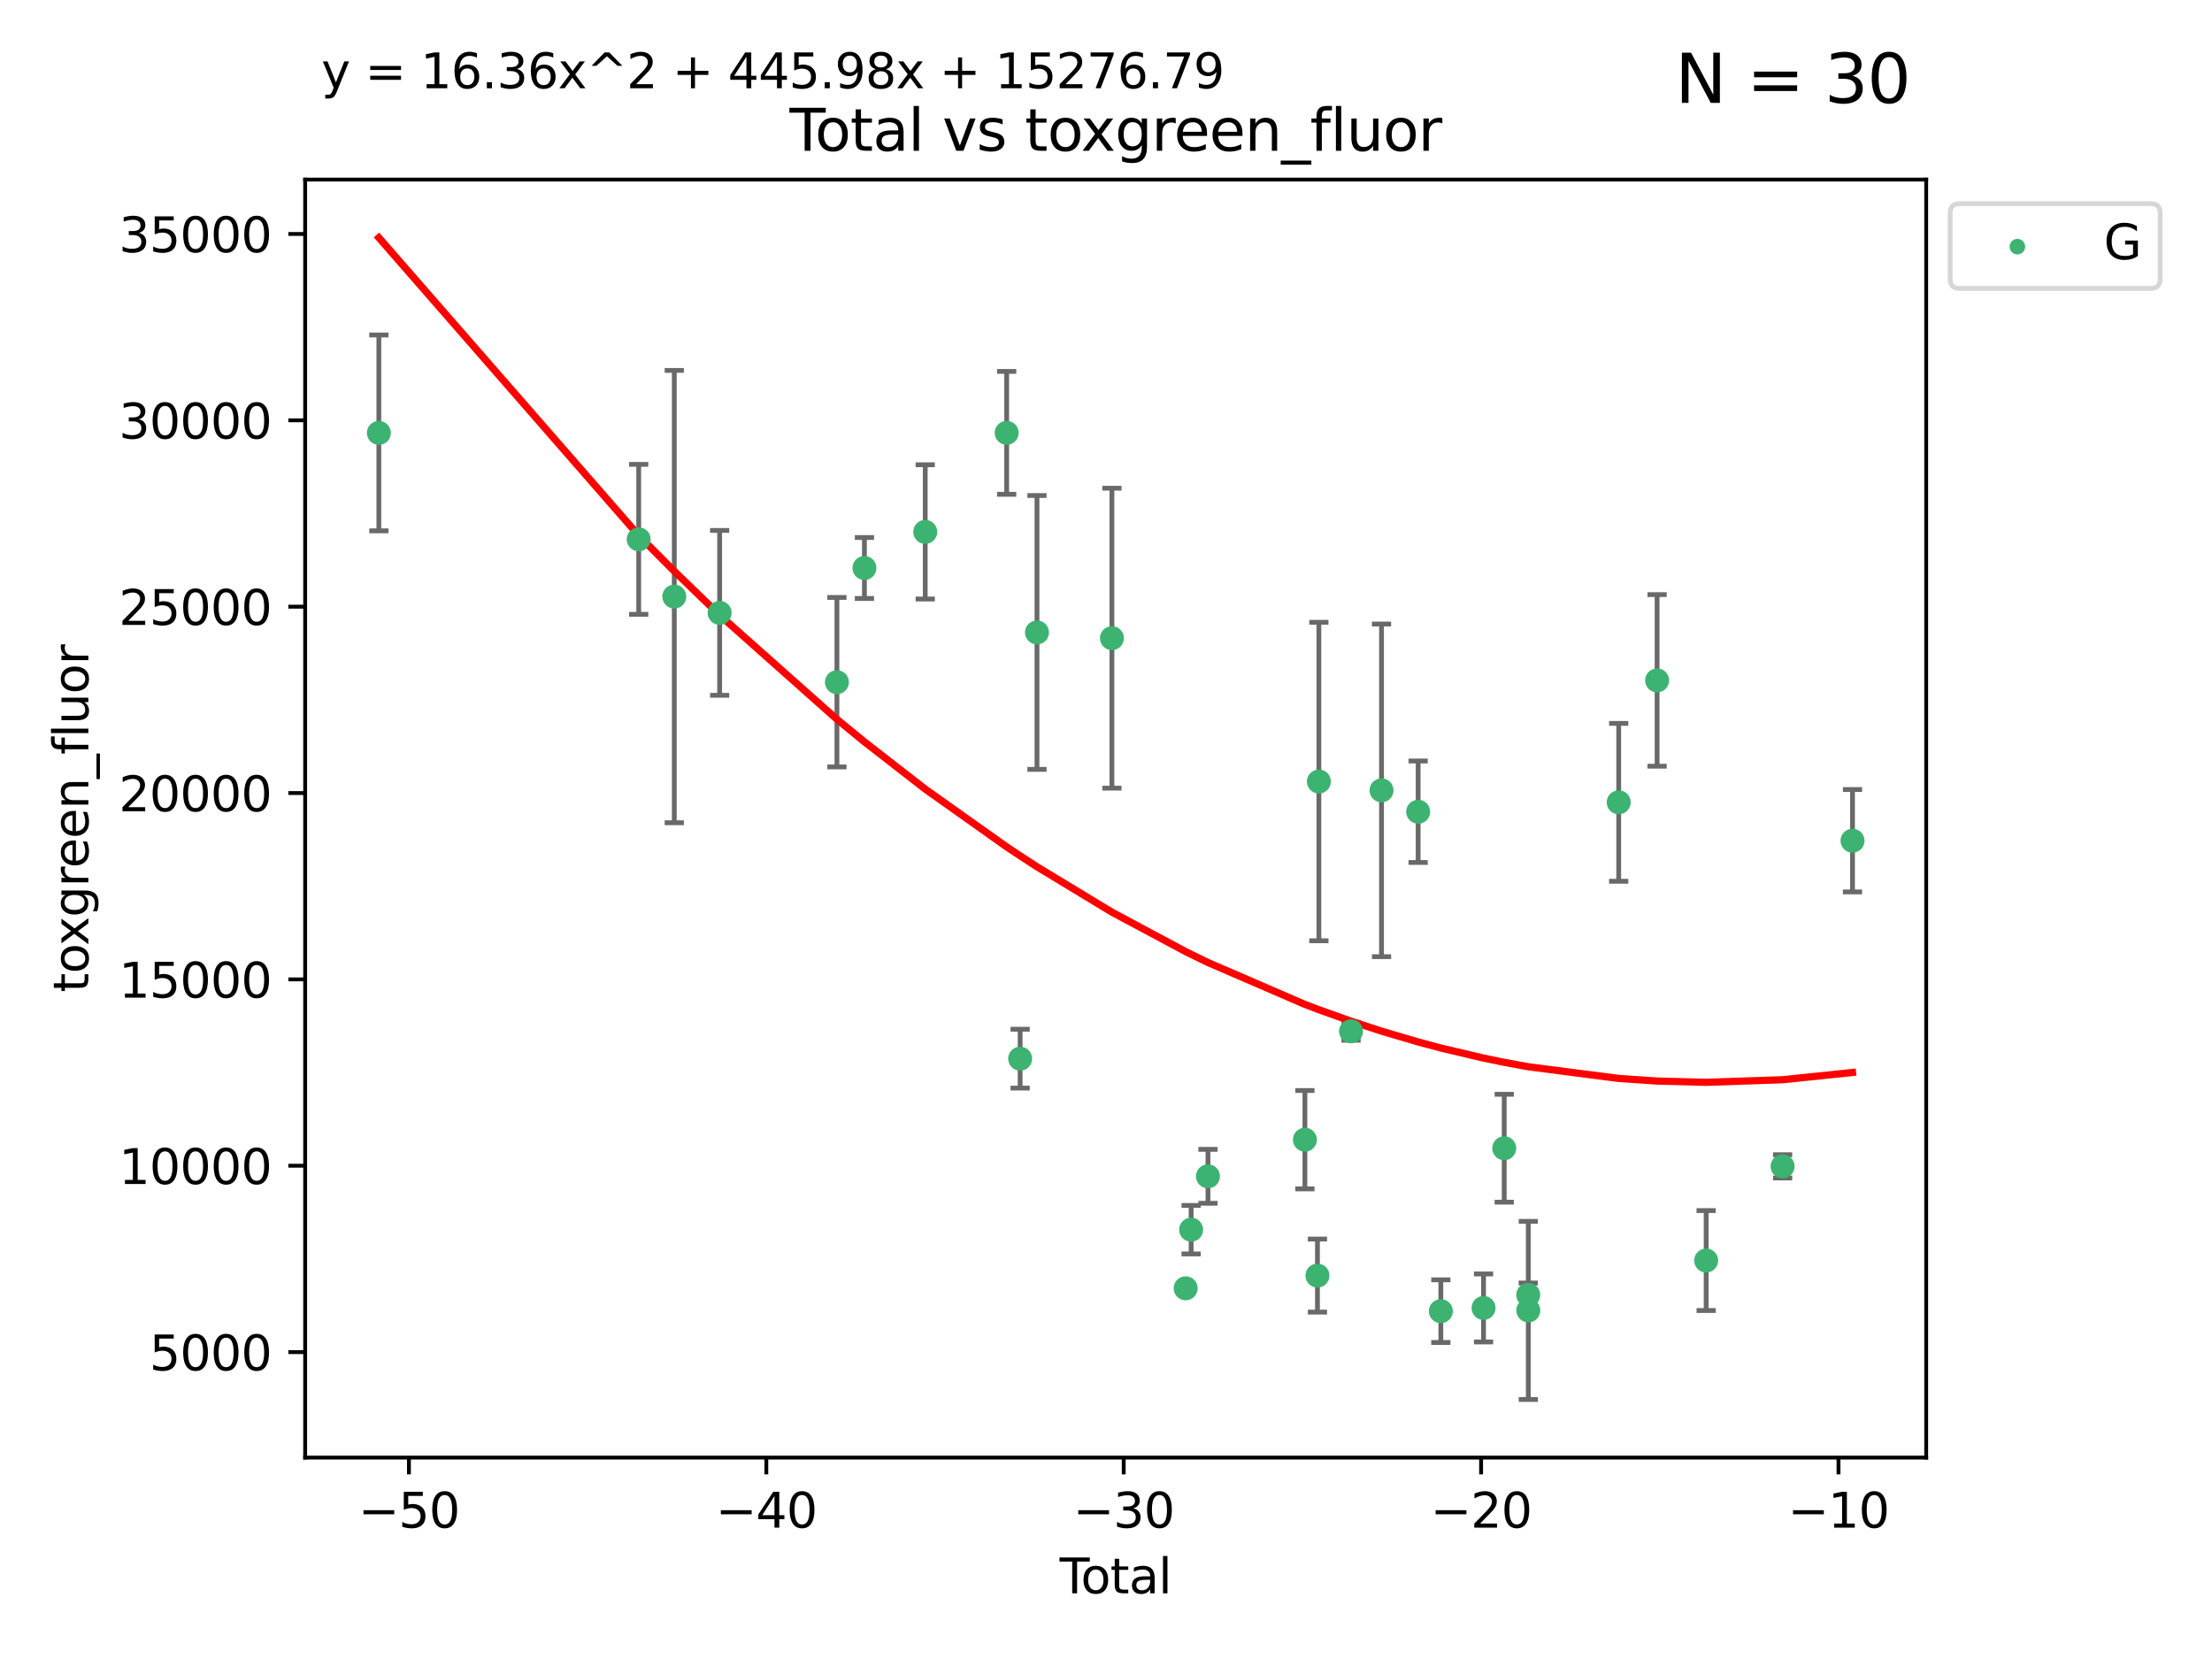 <?xml version="1.0" encoding="utf-8" standalone="no"?>
<!DOCTYPE svg PUBLIC "-//W3C//DTD SVG 1.1//EN"
  "http://www.w3.org/Graphics/SVG/1.1/DTD/svg11.dtd">
<svg xmlns:xlink="http://www.w3.org/1999/xlink" width="460.8pt" height="345.6pt" viewBox="0 0 460.8 345.6" xmlns="http://www.w3.org/2000/svg" version="1.1">
 <defs>
  <style type="text/css">*{stroke-linejoin: round; stroke-linecap: butt}</style>
 </defs>
 <g id="figure_1">
  <g id="patch_1">
   <path d="M 0 345.6 
L 460.8 345.6 
L 460.8 0 
L 0 0 
z
" style="fill: #ffffff"/>
  </g>
  <g id="axes_1">
   <g id="patch_2">
    <path d="M 63.571 303.64 
L 401.26 303.64 
L 401.26 37.411 
L 63.571 37.411 
z
" style="fill: #ffffff"/>
   </g>
   <g id="PathCollection_1">
    <defs>
     <path id="m6b23a2362d" d="M 0 1.118 
C 0.297 1.118 0.581 1 0.791 0.791 
C 1 0.581 1.118 0.297 1.118 0 
C 1.118 -0.297 1 -0.581 0.791 -0.791 
C 0.581 -1 0.297 -1.118 0 -1.118 
C -0.297 -1.118 -0.581 -1 -0.791 -0.791 
C -1 -0.581 -1.118 -0.297 -1.118 0 
C -1.118 0.297 -1 0.581 -0.791 0.791 
C -0.581 1 -0.297 1.118 0 1.118 
z
" style="stroke: #3cb371"/>
    </defs>
    <g clip-path="url(#pbbe040fbe0)">
     <use xlink:href="#m6b23a2362d" x="78.921" y="90.181" style="fill: #3cb371; stroke: #3cb371"/>
     <use xlink:href="#m6b23a2362d" x="133.054" y="112.356" style="fill: #3cb371; stroke: #3cb371"/>
     <use xlink:href="#m6b23a2362d" x="140.466" y="124.276" style="fill: #3cb371; stroke: #3cb371"/>
     <use xlink:href="#m6b23a2362d" x="149.915" y="127.674" style="fill: #3cb371; stroke: #3cb371"/>
     <use xlink:href="#m6b23a2362d" x="174.347" y="142.113" style="fill: #3cb371; stroke: #3cb371"/>
     <use xlink:href="#m6b23a2362d" x="180.076" y="118.325" style="fill: #3cb371; stroke: #3cb371"/>
     <use xlink:href="#m6b23a2362d" x="192.744" y="110.802" style="fill: #3cb371; stroke: #3cb371"/>
     <use xlink:href="#m6b23a2362d" x="209.708" y="90.172" style="fill: #3cb371; stroke: #3cb371"/>
     <use xlink:href="#m6b23a2362d" x="212.514" y="220.541" style="fill: #3cb371; stroke: #3cb371"/>
     <use xlink:href="#m6b23a2362d" x="216.022" y="131.751" style="fill: #3cb371; stroke: #3cb371"/>
     <use xlink:href="#m6b23a2362d" x="231.636" y="132.941" style="fill: #3cb371; stroke: #3cb371"/>
     <use xlink:href="#m6b23a2362d" x="246.995" y="268.378" style="fill: #3cb371; stroke: #3cb371"/>
     <use xlink:href="#m6b23a2362d" x="248.132" y="256.166" style="fill: #3cb371; stroke: #3cb371"/>
     <use xlink:href="#m6b23a2362d" x="251.643" y="245.052" style="fill: #3cb371; stroke: #3cb371"/>
     <use xlink:href="#m6b23a2362d" x="271.837" y="237.419" style="fill: #3cb371; stroke: #3cb371"/>
     <use xlink:href="#m6b23a2362d" x="274.449" y="265.728" style="fill: #3cb371; stroke: #3cb371"/>
     <use xlink:href="#m6b23a2362d" x="274.747" y="162.808" style="fill: #3cb371; stroke: #3cb371"/>
     <use xlink:href="#m6b23a2362d" x="281.447" y="214.837" style="fill: #3cb371; stroke: #3cb371"/>
     <use xlink:href="#m6b23a2362d" x="287.795" y="164.647" style="fill: #3cb371; stroke: #3cb371"/>
     <use xlink:href="#m6b23a2362d" x="295.426" y="169.099" style="fill: #3cb371; stroke: #3cb371"/>
     <use xlink:href="#m6b23a2362d" x="300.153" y="273.137" style="fill: #3cb371; stroke: #3cb371"/>
     <use xlink:href="#m6b23a2362d" x="309.049" y="272.471" style="fill: #3cb371; stroke: #3cb371"/>
     <use xlink:href="#m6b23a2362d" x="313.358" y="239.199" style="fill: #3cb371; stroke: #3cb371"/>
     <use xlink:href="#m6b23a2362d" x="318.359" y="269.753" style="fill: #3cb371; stroke: #3cb371"/>
     <use xlink:href="#m6b23a2362d" x="318.374" y="272.986" style="fill: #3cb371; stroke: #3cb371"/>
     <use xlink:href="#m6b23a2362d" x="337.204" y="167.136" style="fill: #3cb371; stroke: #3cb371"/>
     <use xlink:href="#m6b23a2362d" x="345.204" y="141.741" style="fill: #3cb371; stroke: #3cb371"/>
     <use xlink:href="#m6b23a2362d" x="355.424" y="262.593" style="fill: #3cb371; stroke: #3cb371"/>
     <use xlink:href="#m6b23a2362d" x="371.349" y="242.975" style="fill: #3cb371; stroke: #3cb371"/>
     <use xlink:href="#m6b23a2362d" x="385.911" y="175.139" style="fill: #3cb371; stroke: #3cb371"/>
    </g>
   </g>
   <g id="matplotlib.axis_1">
    <g id="xtick_1">
     <g id="line2d_1">
      <defs>
       <path id="m9bce932f30" d="M 0 0 
L 0 3.5 
" style="stroke: #000000; stroke-width: 0.8"/>
      </defs>
      <g>
       <use xlink:href="#m9bce932f30" x="85.187" y="303.64" style="stroke: #000000; stroke-width: 0.8"/>
      </g>
     </g>
     <g id="text_1">
      <!-- −50 -->
      <g transform="translate(74.634 318.238)scale(0.1 -0.1)">
       <defs>
        <path id="DejaVuSans-2212" d="M 678 2272 
L 4684 2272 
L 4684 1741 
L 678 1741 
L 678 2272 
z
" transform="scale(0.016)"/>
        <path id="DejaVuSans-35" d="M 691 4666 
L 3169 4666 
L 3169 4134 
L 1269 4134 
L 1269 2991 
Q 1406 3038 1543 3061 
Q 1681 3084 1819 3084 
Q 2600 3084 3056 2656 
Q 3513 2228 3513 1497 
Q 3513 744 3044 326 
Q 2575 -91 1722 -91 
Q 1428 -91 1123 -41 
Q 819 9 494 109 
L 494 744 
Q 775 591 1075 516 
Q 1375 441 1709 441 
Q 2250 441 2565 725 
Q 2881 1009 2881 1497 
Q 2881 1984 2565 2268 
Q 2250 2553 1709 2553 
Q 1456 2553 1204 2497 
Q 953 2441 691 2322 
L 691 4666 
z
" transform="scale(0.016)"/>
        <path id="DejaVuSans-30" d="M 2034 4250 
Q 1547 4250 1301 3770 
Q 1056 3291 1056 2328 
Q 1056 1369 1301 889 
Q 1547 409 2034 409 
Q 2525 409 2770 889 
Q 3016 1369 3016 2328 
Q 3016 3291 2770 3770 
Q 2525 4250 2034 4250 
z
M 2034 4750 
Q 2819 4750 3233 4129 
Q 3647 3509 3647 2328 
Q 3647 1150 3233 529 
Q 2819 -91 2034 -91 
Q 1250 -91 836 529 
Q 422 1150 422 2328 
Q 422 3509 836 4129 
Q 1250 4750 2034 4750 
z
" transform="scale(0.016)"/>
       </defs>
       <use xlink:href="#DejaVuSans-2212"/>
       <use xlink:href="#DejaVuSans-35" x="83.789"/>
       <use xlink:href="#DejaVuSans-30" x="147.412"/>
      </g>
     </g>
    </g>
    <g id="xtick_2">
     <g id="line2d_2">
      <g>
       <use xlink:href="#m9bce932f30" x="159.638" y="303.64" style="stroke: #000000; stroke-width: 0.8"/>
      </g>
     </g>
     <g id="text_2">
      <!-- −40 -->
      <g transform="translate(149.086 318.238)scale(0.1 -0.1)">
       <defs>
        <path id="DejaVuSans-34" d="M 2419 4116 
L 825 1625 
L 2419 1625 
L 2419 4116 
z
M 2253 4666 
L 3047 4666 
L 3047 1625 
L 3713 1625 
L 3713 1100 
L 3047 1100 
L 3047 0 
L 2419 0 
L 2419 1100 
L 313 1100 
L 313 1709 
L 2253 4666 
z
" transform="scale(0.016)"/>
       </defs>
       <use xlink:href="#DejaVuSans-2212"/>
       <use xlink:href="#DejaVuSans-34" x="83.789"/>
       <use xlink:href="#DejaVuSans-30" x="147.412"/>
      </g>
     </g>
    </g>
    <g id="xtick_3">
     <g id="line2d_3">
      <g>
       <use xlink:href="#m9bce932f30" x="234.089" y="303.64" style="stroke: #000000; stroke-width: 0.8"/>
      </g>
     </g>
     <g id="text_3">
      <!-- −30 -->
      <g transform="translate(223.537 318.238)scale(0.1 -0.1)">
       <defs>
        <path id="DejaVuSans-33" d="M 2597 2516 
Q 3050 2419 3304 2112 
Q 3559 1806 3559 1356 
Q 3559 666 3084 287 
Q 2609 -91 1734 -91 
Q 1441 -91 1130 -33 
Q 819 25 488 141 
L 488 750 
Q 750 597 1062 519 
Q 1375 441 1716 441 
Q 2309 441 2620 675 
Q 2931 909 2931 1356 
Q 2931 1769 2642 2001 
Q 2353 2234 1838 2234 
L 1294 2234 
L 1294 2753 
L 1863 2753 
Q 2328 2753 2575 2939 
Q 2822 3125 2822 3475 
Q 2822 3834 2567 4026 
Q 2313 4219 1838 4219 
Q 1578 4219 1281 4162 
Q 984 4106 628 3988 
L 628 4550 
Q 988 4650 1302 4700 
Q 1616 4750 1894 4750 
Q 2613 4750 3031 4423 
Q 3450 4097 3450 3541 
Q 3450 3153 3228 2886 
Q 3006 2619 2597 2516 
z
" transform="scale(0.016)"/>
       </defs>
       <use xlink:href="#DejaVuSans-2212"/>
       <use xlink:href="#DejaVuSans-33" x="83.789"/>
       <use xlink:href="#DejaVuSans-30" x="147.412"/>
      </g>
     </g>
    </g>
    <g id="xtick_4">
     <g id="line2d_4">
      <g>
       <use xlink:href="#m9bce932f30" x="308.541" y="303.64" style="stroke: #000000; stroke-width: 0.8"/>
      </g>
     </g>
     <g id="text_4">
      <!-- −20 -->
      <g transform="translate(297.988 318.238)scale(0.1 -0.1)">
       <defs>
        <path id="DejaVuSans-32" d="M 1228 531 
L 3431 531 
L 3431 0 
L 469 0 
L 469 531 
Q 828 903 1448 1529 
Q 2069 2156 2228 2338 
Q 2531 2678 2651 2914 
Q 2772 3150 2772 3378 
Q 2772 3750 2511 3984 
Q 2250 4219 1831 4219 
Q 1534 4219 1204 4116 
Q 875 4013 500 3803 
L 500 4441 
Q 881 4594 1212 4672 
Q 1544 4750 1819 4750 
Q 2544 4750 2975 4387 
Q 3406 4025 3406 3419 
Q 3406 3131 3298 2873 
Q 3191 2616 2906 2266 
Q 2828 2175 2409 1742 
Q 1991 1309 1228 531 
z
" transform="scale(0.016)"/>
       </defs>
       <use xlink:href="#DejaVuSans-2212"/>
       <use xlink:href="#DejaVuSans-32" x="83.789"/>
       <use xlink:href="#DejaVuSans-30" x="147.412"/>
      </g>
     </g>
    </g>
    <g id="xtick_5">
     <g id="line2d_5">
      <g>
       <use xlink:href="#m9bce932f30" x="382.992" y="303.64" style="stroke: #000000; stroke-width: 0.8"/>
      </g>
     </g>
     <g id="text_5">
      <!-- −10 -->
      <g transform="translate(372.44 318.238)scale(0.1 -0.1)">
       <defs>
        <path id="DejaVuSans-31" d="M 794 531 
L 1825 531 
L 1825 4091 
L 703 3866 
L 703 4441 
L 1819 4666 
L 2450 4666 
L 2450 531 
L 3481 531 
L 3481 0 
L 794 0 
L 794 531 
z
" transform="scale(0.016)"/>
       </defs>
       <use xlink:href="#DejaVuSans-2212"/>
       <use xlink:href="#DejaVuSans-31" x="83.789"/>
       <use xlink:href="#DejaVuSans-30" x="147.412"/>
      </g>
     </g>
    </g>
    <g id="text_6">
     <!-- Total -->
     <g transform="translate(220.739 331.917)scale(0.1 -0.1)">
      <defs>
       <path id="DejaVuSans-54" d="M -19 4666 
L 3928 4666 
L 3928 4134 
L 2272 4134 
L 2272 0 
L 1638 0 
L 1638 4134 
L -19 4134 
L -19 4666 
z
" transform="scale(0.016)"/>
       <path id="DejaVuSans-6f" d="M 1959 3097 
Q 1497 3097 1228 2736 
Q 959 2375 959 1747 
Q 959 1119 1226 758 
Q 1494 397 1959 397 
Q 2419 397 2687 759 
Q 2956 1122 2956 1747 
Q 2956 2369 2687 2733 
Q 2419 3097 1959 3097 
z
M 1959 3584 
Q 2709 3584 3137 3096 
Q 3566 2609 3566 1747 
Q 3566 888 3137 398 
Q 2709 -91 1959 -91 
Q 1206 -91 779 398 
Q 353 888 353 1747 
Q 353 2609 779 3096 
Q 1206 3584 1959 3584 
z
" transform="scale(0.016)"/>
       <path id="DejaVuSans-74" d="M 1172 4494 
L 1172 3500 
L 2356 3500 
L 2356 3053 
L 1172 3053 
L 1172 1153 
Q 1172 725 1289 603 
Q 1406 481 1766 481 
L 2356 481 
L 2356 0 
L 1766 0 
Q 1100 0 847 248 
Q 594 497 594 1153 
L 594 3053 
L 172 3053 
L 172 3500 
L 594 3500 
L 594 4494 
L 1172 4494 
z
" transform="scale(0.016)"/>
       <path id="DejaVuSans-61" d="M 2194 1759 
Q 1497 1759 1228 1600 
Q 959 1441 959 1056 
Q 959 750 1161 570 
Q 1363 391 1709 391 
Q 2188 391 2477 730 
Q 2766 1069 2766 1631 
L 2766 1759 
L 2194 1759 
z
M 3341 1997 
L 3341 0 
L 2766 0 
L 2766 531 
Q 2569 213 2275 61 
Q 1981 -91 1556 -91 
Q 1019 -91 701 211 
Q 384 513 384 1019 
Q 384 1609 779 1909 
Q 1175 2209 1959 2209 
L 2766 2209 
L 2766 2266 
Q 2766 2663 2505 2880 
Q 2244 3097 1772 3097 
Q 1472 3097 1187 3025 
Q 903 2953 641 2809 
L 641 3341 
Q 956 3463 1253 3523 
Q 1550 3584 1831 3584 
Q 2591 3584 2966 3190 
Q 3341 2797 3341 1997 
z
" transform="scale(0.016)"/>
       <path id="DejaVuSans-6c" d="M 603 4863 
L 1178 4863 
L 1178 0 
L 603 0 
L 603 4863 
z
" transform="scale(0.016)"/>
      </defs>
      <use xlink:href="#DejaVuSans-54"/>
      <use xlink:href="#DejaVuSans-6f" x="44.084"/>
      <use xlink:href="#DejaVuSans-74" x="105.266"/>
      <use xlink:href="#DejaVuSans-61" x="144.475"/>
      <use xlink:href="#DejaVuSans-6c" x="205.754"/>
     </g>
    </g>
   </g>
   <g id="matplotlib.axis_2">
    <g id="ytick_1">
     <g id="line2d_6">
      <defs>
       <path id="m729117fc5e" d="M 0 0 
L -3.5 0 
" style="stroke: #000000; stroke-width: 0.8"/>
      </defs>
      <g>
       <use xlink:href="#m729117fc5e" x="63.571" y="281.666" style="stroke: #000000; stroke-width: 0.8"/>
      </g>
     </g>
     <g id="text_7">
      <!-- 5000 -->
      <g transform="translate(31.121 285.466)scale(0.1 -0.1)">
       <use xlink:href="#DejaVuSans-35"/>
       <use xlink:href="#DejaVuSans-30" x="63.623"/>
       <use xlink:href="#DejaVuSans-30" x="127.246"/>
       <use xlink:href="#DejaVuSans-30" x="190.869"/>
      </g>
     </g>
    </g>
    <g id="ytick_2">
     <g id="line2d_7">
      <g>
       <use xlink:href="#m729117fc5e" x="63.571" y="242.845" style="stroke: #000000; stroke-width: 0.8"/>
      </g>
     </g>
     <g id="text_8">
      <!-- 10000 -->
      <g transform="translate(24.759 246.645)scale(0.1 -0.1)">
       <use xlink:href="#DejaVuSans-31"/>
       <use xlink:href="#DejaVuSans-30" x="63.623"/>
       <use xlink:href="#DejaVuSans-30" x="127.246"/>
       <use xlink:href="#DejaVuSans-30" x="190.869"/>
       <use xlink:href="#DejaVuSans-30" x="254.492"/>
      </g>
     </g>
    </g>
    <g id="ytick_3">
     <g id="line2d_8">
      <g>
       <use xlink:href="#m729117fc5e" x="63.571" y="204.024" style="stroke: #000000; stroke-width: 0.8"/>
      </g>
     </g>
     <g id="text_9">
      <!-- 15000 -->
      <g transform="translate(24.759 207.823)scale(0.1 -0.1)">
       <use xlink:href="#DejaVuSans-31"/>
       <use xlink:href="#DejaVuSans-35" x="63.623"/>
       <use xlink:href="#DejaVuSans-30" x="127.246"/>
       <use xlink:href="#DejaVuSans-30" x="190.869"/>
       <use xlink:href="#DejaVuSans-30" x="254.492"/>
      </g>
     </g>
    </g>
    <g id="ytick_4">
     <g id="line2d_9">
      <g>
       <use xlink:href="#m729117fc5e" x="63.571" y="165.203" style="stroke: #000000; stroke-width: 0.8"/>
      </g>
     </g>
     <g id="text_10">
      <!-- 20000 -->
      <g transform="translate(24.759 169.002)scale(0.1 -0.1)">
       <use xlink:href="#DejaVuSans-32"/>
       <use xlink:href="#DejaVuSans-30" x="63.623"/>
       <use xlink:href="#DejaVuSans-30" x="127.246"/>
       <use xlink:href="#DejaVuSans-30" x="190.869"/>
       <use xlink:href="#DejaVuSans-30" x="254.492"/>
      </g>
     </g>
    </g>
    <g id="ytick_5">
     <g id="line2d_10">
      <g>
       <use xlink:href="#m729117fc5e" x="63.571" y="126.382" style="stroke: #000000; stroke-width: 0.8"/>
      </g>
     </g>
     <g id="text_11">
      <!-- 25000 -->
      <g transform="translate(24.759 130.181)scale(0.1 -0.1)">
       <use xlink:href="#DejaVuSans-32"/>
       <use xlink:href="#DejaVuSans-35" x="63.623"/>
       <use xlink:href="#DejaVuSans-30" x="127.246"/>
       <use xlink:href="#DejaVuSans-30" x="190.869"/>
       <use xlink:href="#DejaVuSans-30" x="254.492"/>
      </g>
     </g>
    </g>
    <g id="ytick_6">
     <g id="line2d_11">
      <g>
       <use xlink:href="#m729117fc5e" x="63.571" y="87.56" style="stroke: #000000; stroke-width: 0.8"/>
      </g>
     </g>
     <g id="text_12">
      <!-- 30000 -->
      <g transform="translate(24.759 91.36)scale(0.1 -0.1)">
       <use xlink:href="#DejaVuSans-33"/>
       <use xlink:href="#DejaVuSans-30" x="63.623"/>
       <use xlink:href="#DejaVuSans-30" x="127.246"/>
       <use xlink:href="#DejaVuSans-30" x="190.869"/>
       <use xlink:href="#DejaVuSans-30" x="254.492"/>
      </g>
     </g>
    </g>
    <g id="ytick_7">
     <g id="line2d_12">
      <g>
       <use xlink:href="#m729117fc5e" x="63.571" y="48.739" style="stroke: #000000; stroke-width: 0.8"/>
      </g>
     </g>
     <g id="text_13">
      <!-- 35000 -->
      <g transform="translate(24.759 52.539)scale(0.1 -0.1)">
       <use xlink:href="#DejaVuSans-33"/>
       <use xlink:href="#DejaVuSans-35" x="63.623"/>
       <use xlink:href="#DejaVuSans-30" x="127.246"/>
       <use xlink:href="#DejaVuSans-30" x="190.869"/>
       <use xlink:href="#DejaVuSans-30" x="254.492"/>
      </g>
     </g>
    </g>
    <g id="text_14">
     <!-- toxgreen_fluor -->
     <g transform="translate(18.401 206.72)rotate(-90)scale(0.1 -0.1)">
      <defs>
       <path id="DejaVuSans-78" d="M 3513 3500 
L 2247 1797 
L 3578 0 
L 2900 0 
L 1881 1375 
L 863 0 
L 184 0 
L 1544 1831 
L 300 3500 
L 978 3500 
L 1906 2253 
L 2834 3500 
L 3513 3500 
z
" transform="scale(0.016)"/>
       <path id="DejaVuSans-67" d="M 2906 1791 
Q 2906 2416 2648 2759 
Q 2391 3103 1925 3103 
Q 1463 3103 1205 2759 
Q 947 2416 947 1791 
Q 947 1169 1205 825 
Q 1463 481 1925 481 
Q 2391 481 2648 825 
Q 2906 1169 2906 1791 
z
M 3481 434 
Q 3481 -459 3084 -895 
Q 2688 -1331 1869 -1331 
Q 1566 -1331 1297 -1286 
Q 1028 -1241 775 -1147 
L 775 -588 
Q 1028 -725 1275 -790 
Q 1522 -856 1778 -856 
Q 2344 -856 2625 -561 
Q 2906 -266 2906 331 
L 2906 616 
Q 2728 306 2450 153 
Q 2172 0 1784 0 
Q 1141 0 747 490 
Q 353 981 353 1791 
Q 353 2603 747 3093 
Q 1141 3584 1784 3584 
Q 2172 3584 2450 3431 
Q 2728 3278 2906 2969 
L 2906 3500 
L 3481 3500 
L 3481 434 
z
" transform="scale(0.016)"/>
       <path id="DejaVuSans-72" d="M 2631 2963 
Q 2534 3019 2420 3045 
Q 2306 3072 2169 3072 
Q 1681 3072 1420 2755 
Q 1159 2438 1159 1844 
L 1159 0 
L 581 0 
L 581 3500 
L 1159 3500 
L 1159 2956 
Q 1341 3275 1631 3429 
Q 1922 3584 2338 3584 
Q 2397 3584 2469 3576 
Q 2541 3569 2628 3553 
L 2631 2963 
z
" transform="scale(0.016)"/>
       <path id="DejaVuSans-65" d="M 3597 1894 
L 3597 1613 
L 953 1613 
Q 991 1019 1311 708 
Q 1631 397 2203 397 
Q 2534 397 2845 478 
Q 3156 559 3463 722 
L 3463 178 
Q 3153 47 2828 -22 
Q 2503 -91 2169 -91 
Q 1331 -91 842 396 
Q 353 884 353 1716 
Q 353 2575 817 3079 
Q 1281 3584 2069 3584 
Q 2775 3584 3186 3129 
Q 3597 2675 3597 1894 
z
M 3022 2063 
Q 3016 2534 2758 2815 
Q 2500 3097 2075 3097 
Q 1594 3097 1305 2825 
Q 1016 2553 972 2059 
L 3022 2063 
z
" transform="scale(0.016)"/>
       <path id="DejaVuSans-6e" d="M 3513 2113 
L 3513 0 
L 2938 0 
L 2938 2094 
Q 2938 2591 2744 2837 
Q 2550 3084 2163 3084 
Q 1697 3084 1428 2787 
Q 1159 2491 1159 1978 
L 1159 0 
L 581 0 
L 581 3500 
L 1159 3500 
L 1159 2956 
Q 1366 3272 1645 3428 
Q 1925 3584 2291 3584 
Q 2894 3584 3203 3211 
Q 3513 2838 3513 2113 
z
" transform="scale(0.016)"/>
       <path id="DejaVuSans-5f" d="M 3263 -1063 
L 3263 -1509 
L -63 -1509 
L -63 -1063 
L 3263 -1063 
z
" transform="scale(0.016)"/>
       <path id="DejaVuSans-66" d="M 2375 4863 
L 2375 4384 
L 1825 4384 
Q 1516 4384 1395 4259 
Q 1275 4134 1275 3809 
L 1275 3500 
L 2222 3500 
L 2222 3053 
L 1275 3053 
L 1275 0 
L 697 0 
L 697 3053 
L 147 3053 
L 147 3500 
L 697 3500 
L 697 3744 
Q 697 4328 969 4595 
Q 1241 4863 1831 4863 
L 2375 4863 
z
" transform="scale(0.016)"/>
       <path id="DejaVuSans-75" d="M 544 1381 
L 544 3500 
L 1119 3500 
L 1119 1403 
Q 1119 906 1312 657 
Q 1506 409 1894 409 
Q 2359 409 2629 706 
Q 2900 1003 2900 1516 
L 2900 3500 
L 3475 3500 
L 3475 0 
L 2900 0 
L 2900 538 
Q 2691 219 2414 64 
Q 2138 -91 1772 -91 
Q 1169 -91 856 284 
Q 544 659 544 1381 
z
M 1991 3584 
L 1991 3584 
z
" transform="scale(0.016)"/>
      </defs>
      <use xlink:href="#DejaVuSans-74"/>
      <use xlink:href="#DejaVuSans-6f" x="39.209"/>
      <use xlink:href="#DejaVuSans-78" x="97.266"/>
      <use xlink:href="#DejaVuSans-67" x="156.445"/>
      <use xlink:href="#DejaVuSans-72" x="219.922"/>
      <use xlink:href="#DejaVuSans-65" x="258.785"/>
      <use xlink:href="#DejaVuSans-65" x="320.309"/>
      <use xlink:href="#DejaVuSans-6e" x="381.832"/>
      <use xlink:href="#DejaVuSans-5f" x="445.211"/>
      <use xlink:href="#DejaVuSans-66" x="495.211"/>
      <use xlink:href="#DejaVuSans-6c" x="530.416"/>
      <use xlink:href="#DejaVuSans-75" x="558.199"/>
      <use xlink:href="#DejaVuSans-6f" x="621.578"/>
      <use xlink:href="#DejaVuSans-72" x="682.76"/>
     </g>
    </g>
   </g>
   <g id="LineCollection_1">
    <path d="M 78.921 110.579 
L 78.921 69.783 
" clip-path="url(#pbbe040fbe0)" style="fill: none; stroke: #696969"/>
    <path d="M 133.054 127.972 
L 133.054 96.739 
" clip-path="url(#pbbe040fbe0)" style="fill: none; stroke: #696969"/>
    <path d="M 140.466 171.392 
L 140.466 77.159 
" clip-path="url(#pbbe040fbe0)" style="fill: none; stroke: #696969"/>
    <path d="M 149.915 144.844 
L 149.915 110.503 
" clip-path="url(#pbbe040fbe0)" style="fill: none; stroke: #696969"/>
    <path d="M 174.347 159.765 
L 174.347 124.462 
" clip-path="url(#pbbe040fbe0)" style="fill: none; stroke: #696969"/>
    <path d="M 180.076 124.672 
L 180.076 111.977 
" clip-path="url(#pbbe040fbe0)" style="fill: none; stroke: #696969"/>
    <path d="M 192.744 124.785 
L 192.744 96.819 
" clip-path="url(#pbbe040fbe0)" style="fill: none; stroke: #696969"/>
    <path d="M 209.708 102.975 
L 209.708 77.37 
" clip-path="url(#pbbe040fbe0)" style="fill: none; stroke: #696969"/>
    <path d="M 212.514 226.673 
L 212.514 214.409 
" clip-path="url(#pbbe040fbe0)" style="fill: none; stroke: #696969"/>
    <path d="M 216.022 160.274 
L 216.022 103.229 
" clip-path="url(#pbbe040fbe0)" style="fill: none; stroke: #696969"/>
    <path d="M 231.636 164.183 
L 231.636 101.699 
" clip-path="url(#pbbe040fbe0)" style="fill: none; stroke: #696969"/>
    <path d="M 246.995 269.344 
L 246.995 267.412 
" clip-path="url(#pbbe040fbe0)" style="fill: none; stroke: #696969"/>
    <path d="M 248.132 261.217 
L 248.132 251.115 
" clip-path="url(#pbbe040fbe0)" style="fill: none; stroke: #696969"/>
    <path d="M 251.643 250.671 
L 251.643 239.433 
" clip-path="url(#pbbe040fbe0)" style="fill: none; stroke: #696969"/>
    <path d="M 271.837 247.663 
L 271.837 227.176 
" clip-path="url(#pbbe040fbe0)" style="fill: none; stroke: #696969"/>
    <path d="M 274.449 273.334 
L 274.449 258.122 
" clip-path="url(#pbbe040fbe0)" style="fill: none; stroke: #696969"/>
    <path d="M 274.747 195.983 
L 274.747 129.632 
" clip-path="url(#pbbe040fbe0)" style="fill: none; stroke: #696969"/>
    <path d="M 281.447 216.699 
L 281.447 212.974 
" clip-path="url(#pbbe040fbe0)" style="fill: none; stroke: #696969"/>
    <path d="M 287.795 199.297 
L 287.795 129.997 
" clip-path="url(#pbbe040fbe0)" style="fill: none; stroke: #696969"/>
    <path d="M 295.426 179.67 
L 295.426 158.528 
" clip-path="url(#pbbe040fbe0)" style="fill: none; stroke: #696969"/>
    <path d="M 300.153 279.663 
L 300.153 266.61 
" clip-path="url(#pbbe040fbe0)" style="fill: none; stroke: #696969"/>
    <path d="M 309.049 279.559 
L 309.049 265.384 
" clip-path="url(#pbbe040fbe0)" style="fill: none; stroke: #696969"/>
    <path d="M 313.358 250.439 
L 313.358 227.96 
" clip-path="url(#pbbe040fbe0)" style="fill: none; stroke: #696969"/>
    <path d="M 318.359 272.23 
L 318.359 267.277 
" clip-path="url(#pbbe040fbe0)" style="fill: none; stroke: #696969"/>
    <path d="M 318.374 291.539 
L 318.374 254.433 
" clip-path="url(#pbbe040fbe0)" style="fill: none; stroke: #696969"/>
    <path d="M 337.204 183.582 
L 337.204 150.691 
" clip-path="url(#pbbe040fbe0)" style="fill: none; stroke: #696969"/>
    <path d="M 345.204 159.611 
L 345.204 123.871 
" clip-path="url(#pbbe040fbe0)" style="fill: none; stroke: #696969"/>
    <path d="M 355.424 273.001 
L 355.424 252.185 
" clip-path="url(#pbbe040fbe0)" style="fill: none; stroke: #696969"/>
    <path d="M 371.349 245.399 
L 371.349 240.551 
" clip-path="url(#pbbe040fbe0)" style="fill: none; stroke: #696969"/>
    <path d="M 385.911 185.804 
L 385.911 164.474 
" clip-path="url(#pbbe040fbe0)" style="fill: none; stroke: #696969"/>
   </g>
   <g id="line2d_13">
    <defs>
     <path id="m8b3a45743d" d="M 2 0 
L -2 -0 
" style="stroke: #696969"/>
    </defs>
    <g clip-path="url(#pbbe040fbe0)">
     <use xlink:href="#m8b3a45743d" x="78.921" y="110.579" style="fill: #696969; stroke: #696969"/>
     <use xlink:href="#m8b3a45743d" x="133.054" y="127.972" style="fill: #696969; stroke: #696969"/>
     <use xlink:href="#m8b3a45743d" x="140.466" y="171.392" style="fill: #696969; stroke: #696969"/>
     <use xlink:href="#m8b3a45743d" x="149.915" y="144.844" style="fill: #696969; stroke: #696969"/>
     <use xlink:href="#m8b3a45743d" x="174.347" y="159.765" style="fill: #696969; stroke: #696969"/>
     <use xlink:href="#m8b3a45743d" x="180.076" y="124.672" style="fill: #696969; stroke: #696969"/>
     <use xlink:href="#m8b3a45743d" x="192.744" y="124.785" style="fill: #696969; stroke: #696969"/>
     <use xlink:href="#m8b3a45743d" x="209.708" y="102.975" style="fill: #696969; stroke: #696969"/>
     <use xlink:href="#m8b3a45743d" x="212.514" y="226.673" style="fill: #696969; stroke: #696969"/>
     <use xlink:href="#m8b3a45743d" x="216.022" y="160.274" style="fill: #696969; stroke: #696969"/>
     <use xlink:href="#m8b3a45743d" x="231.636" y="164.183" style="fill: #696969; stroke: #696969"/>
     <use xlink:href="#m8b3a45743d" x="246.995" y="269.344" style="fill: #696969; stroke: #696969"/>
     <use xlink:href="#m8b3a45743d" x="248.132" y="261.217" style="fill: #696969; stroke: #696969"/>
     <use xlink:href="#m8b3a45743d" x="251.643" y="250.671" style="fill: #696969; stroke: #696969"/>
     <use xlink:href="#m8b3a45743d" x="271.837" y="247.663" style="fill: #696969; stroke: #696969"/>
     <use xlink:href="#m8b3a45743d" x="274.449" y="273.334" style="fill: #696969; stroke: #696969"/>
     <use xlink:href="#m8b3a45743d" x="274.747" y="195.983" style="fill: #696969; stroke: #696969"/>
     <use xlink:href="#m8b3a45743d" x="281.447" y="216.699" style="fill: #696969; stroke: #696969"/>
     <use xlink:href="#m8b3a45743d" x="287.795" y="199.297" style="fill: #696969; stroke: #696969"/>
     <use xlink:href="#m8b3a45743d" x="295.426" y="179.67" style="fill: #696969; stroke: #696969"/>
     <use xlink:href="#m8b3a45743d" x="300.153" y="279.663" style="fill: #696969; stroke: #696969"/>
     <use xlink:href="#m8b3a45743d" x="309.049" y="279.559" style="fill: #696969; stroke: #696969"/>
     <use xlink:href="#m8b3a45743d" x="313.358" y="250.439" style="fill: #696969; stroke: #696969"/>
     <use xlink:href="#m8b3a45743d" x="318.359" y="272.23" style="fill: #696969; stroke: #696969"/>
     <use xlink:href="#m8b3a45743d" x="318.374" y="291.539" style="fill: #696969; stroke: #696969"/>
     <use xlink:href="#m8b3a45743d" x="337.204" y="183.582" style="fill: #696969; stroke: #696969"/>
     <use xlink:href="#m8b3a45743d" x="345.204" y="159.611" style="fill: #696969; stroke: #696969"/>
     <use xlink:href="#m8b3a45743d" x="355.424" y="273.001" style="fill: #696969; stroke: #696969"/>
     <use xlink:href="#m8b3a45743d" x="371.349" y="245.399" style="fill: #696969; stroke: #696969"/>
     <use xlink:href="#m8b3a45743d" x="385.911" y="185.804" style="fill: #696969; stroke: #696969"/>
    </g>
   </g>
   <g id="line2d_14">
    <g clip-path="url(#pbbe040fbe0)">
     <use xlink:href="#m8b3a45743d" x="78.921" y="69.783" style="fill: #696969; stroke: #696969"/>
     <use xlink:href="#m8b3a45743d" x="133.054" y="96.739" style="fill: #696969; stroke: #696969"/>
     <use xlink:href="#m8b3a45743d" x="140.466" y="77.159" style="fill: #696969; stroke: #696969"/>
     <use xlink:href="#m8b3a45743d" x="149.915" y="110.503" style="fill: #696969; stroke: #696969"/>
     <use xlink:href="#m8b3a45743d" x="174.347" y="124.462" style="fill: #696969; stroke: #696969"/>
     <use xlink:href="#m8b3a45743d" x="180.076" y="111.977" style="fill: #696969; stroke: #696969"/>
     <use xlink:href="#m8b3a45743d" x="192.744" y="96.819" style="fill: #696969; stroke: #696969"/>
     <use xlink:href="#m8b3a45743d" x="209.708" y="77.37" style="fill: #696969; stroke: #696969"/>
     <use xlink:href="#m8b3a45743d" x="212.514" y="214.409" style="fill: #696969; stroke: #696969"/>
     <use xlink:href="#m8b3a45743d" x="216.022" y="103.229" style="fill: #696969; stroke: #696969"/>
     <use xlink:href="#m8b3a45743d" x="231.636" y="101.699" style="fill: #696969; stroke: #696969"/>
     <use xlink:href="#m8b3a45743d" x="246.995" y="267.412" style="fill: #696969; stroke: #696969"/>
     <use xlink:href="#m8b3a45743d" x="248.132" y="251.115" style="fill: #696969; stroke: #696969"/>
     <use xlink:href="#m8b3a45743d" x="251.643" y="239.433" style="fill: #696969; stroke: #696969"/>
     <use xlink:href="#m8b3a45743d" x="271.837" y="227.176" style="fill: #696969; stroke: #696969"/>
     <use xlink:href="#m8b3a45743d" x="274.449" y="258.122" style="fill: #696969; stroke: #696969"/>
     <use xlink:href="#m8b3a45743d" x="274.747" y="129.632" style="fill: #696969; stroke: #696969"/>
     <use xlink:href="#m8b3a45743d" x="281.447" y="212.974" style="fill: #696969; stroke: #696969"/>
     <use xlink:href="#m8b3a45743d" x="287.795" y="129.997" style="fill: #696969; stroke: #696969"/>
     <use xlink:href="#m8b3a45743d" x="295.426" y="158.528" style="fill: #696969; stroke: #696969"/>
     <use xlink:href="#m8b3a45743d" x="300.153" y="266.61" style="fill: #696969; stroke: #696969"/>
     <use xlink:href="#m8b3a45743d" x="309.049" y="265.384" style="fill: #696969; stroke: #696969"/>
     <use xlink:href="#m8b3a45743d" x="313.358" y="227.96" style="fill: #696969; stroke: #696969"/>
     <use xlink:href="#m8b3a45743d" x="318.359" y="267.277" style="fill: #696969; stroke: #696969"/>
     <use xlink:href="#m8b3a45743d" x="318.374" y="254.433" style="fill: #696969; stroke: #696969"/>
     <use xlink:href="#m8b3a45743d" x="337.204" y="150.691" style="fill: #696969; stroke: #696969"/>
     <use xlink:href="#m8b3a45743d" x="345.204" y="123.871" style="fill: #696969; stroke: #696969"/>
     <use xlink:href="#m8b3a45743d" x="355.424" y="252.185" style="fill: #696969; stroke: #696969"/>
     <use xlink:href="#m8b3a45743d" x="371.349" y="240.551" style="fill: #696969; stroke: #696969"/>
     <use xlink:href="#m8b3a45743d" x="385.911" y="164.474" style="fill: #696969; stroke: #696969"/>
    </g>
   </g>
   <g id="line2d_15">
    <path d="M 78.921 49.513 
L 133.054 111.552 
L 140.466 119.001 
L 149.915 128.132 
L 174.347 149.844 
L 180.076 154.54 
L 192.744 164.387 
L 209.708 176.422 
L 212.514 178.286 
L 216.022 180.565 
L 231.636 190.025 
L 246.995 198.239 
L 248.132 198.804 
L 251.643 200.512 
L 271.837 209.237 
L 274.449 210.229 
L 274.747 210.34 
L 281.447 212.733 
L 287.795 214.809 
L 295.426 217.061 
L 300.153 218.323 
L 309.049 220.418 
L 313.358 221.303 
L 318.359 222.223 
L 318.374 222.225 
L 337.204 224.659 
L 345.204 225.202 
L 355.424 225.467 
L 371.349 224.927 
L 385.911 223.416 
" clip-path="url(#pbbe040fbe0)" style="fill: none; stroke: #ff0000; stroke-width: 1.5; stroke-linecap: square"/>
   </g>
   <g id="line2d_16">
    <defs>
     <path id="meae980127c" d="M 0 2 
C 0.53 2 1.039 1.789 1.414 1.414 
C 1.789 1.039 2 0.53 2 0 
C 2 -0.53 1.789 -1.039 1.414 -1.414 
C 1.039 -1.789 0.53 -2 0 -2 
C -0.53 -2 -1.039 -1.789 -1.414 -1.414 
C -1.789 -1.039 -2 -0.53 -2 0 
C -2 0.53 -1.789 1.039 -1.414 1.414 
C -1.039 1.789 -0.53 2 0 2 
z
" style="stroke: #3cb371"/>
    </defs>
    <g clip-path="url(#pbbe040fbe0)">
     <use xlink:href="#meae980127c" x="78.921" y="90.181" style="fill: #3cb371; stroke: #3cb371"/>
     <use xlink:href="#meae980127c" x="133.054" y="112.356" style="fill: #3cb371; stroke: #3cb371"/>
     <use xlink:href="#meae980127c" x="140.466" y="124.276" style="fill: #3cb371; stroke: #3cb371"/>
     <use xlink:href="#meae980127c" x="149.915" y="127.674" style="fill: #3cb371; stroke: #3cb371"/>
     <use xlink:href="#meae980127c" x="174.347" y="142.113" style="fill: #3cb371; stroke: #3cb371"/>
     <use xlink:href="#meae980127c" x="180.076" y="118.325" style="fill: #3cb371; stroke: #3cb371"/>
     <use xlink:href="#meae980127c" x="192.744" y="110.802" style="fill: #3cb371; stroke: #3cb371"/>
     <use xlink:href="#meae980127c" x="209.708" y="90.172" style="fill: #3cb371; stroke: #3cb371"/>
     <use xlink:href="#meae980127c" x="212.514" y="220.541" style="fill: #3cb371; stroke: #3cb371"/>
     <use xlink:href="#meae980127c" x="216.022" y="131.751" style="fill: #3cb371; stroke: #3cb371"/>
     <use xlink:href="#meae980127c" x="231.636" y="132.941" style="fill: #3cb371; stroke: #3cb371"/>
     <use xlink:href="#meae980127c" x="246.995" y="268.378" style="fill: #3cb371; stroke: #3cb371"/>
     <use xlink:href="#meae980127c" x="248.132" y="256.166" style="fill: #3cb371; stroke: #3cb371"/>
     <use xlink:href="#meae980127c" x="251.643" y="245.052" style="fill: #3cb371; stroke: #3cb371"/>
     <use xlink:href="#meae980127c" x="271.837" y="237.419" style="fill: #3cb371; stroke: #3cb371"/>
     <use xlink:href="#meae980127c" x="274.449" y="265.728" style="fill: #3cb371; stroke: #3cb371"/>
     <use xlink:href="#meae980127c" x="274.747" y="162.808" style="fill: #3cb371; stroke: #3cb371"/>
     <use xlink:href="#meae980127c" x="281.447" y="214.837" style="fill: #3cb371; stroke: #3cb371"/>
     <use xlink:href="#meae980127c" x="287.795" y="164.647" style="fill: #3cb371; stroke: #3cb371"/>
     <use xlink:href="#meae980127c" x="295.426" y="169.099" style="fill: #3cb371; stroke: #3cb371"/>
     <use xlink:href="#meae980127c" x="300.153" y="273.137" style="fill: #3cb371; stroke: #3cb371"/>
     <use xlink:href="#meae980127c" x="309.049" y="272.471" style="fill: #3cb371; stroke: #3cb371"/>
     <use xlink:href="#meae980127c" x="313.358" y="239.199" style="fill: #3cb371; stroke: #3cb371"/>
     <use xlink:href="#meae980127c" x="318.359" y="269.753" style="fill: #3cb371; stroke: #3cb371"/>
     <use xlink:href="#meae980127c" x="318.374" y="272.986" style="fill: #3cb371; stroke: #3cb371"/>
     <use xlink:href="#meae980127c" x="337.204" y="167.136" style="fill: #3cb371; stroke: #3cb371"/>
     <use xlink:href="#meae980127c" x="345.204" y="141.741" style="fill: #3cb371; stroke: #3cb371"/>
     <use xlink:href="#meae980127c" x="355.424" y="262.593" style="fill: #3cb371; stroke: #3cb371"/>
     <use xlink:href="#meae980127c" x="371.349" y="242.975" style="fill: #3cb371; stroke: #3cb371"/>
     <use xlink:href="#meae980127c" x="385.911" y="175.139" style="fill: #3cb371; stroke: #3cb371"/>
    </g>
   </g>
   <g id="patch_3">
    <path d="M 63.571 303.64 
L 63.571 37.411 
" style="fill: none; stroke: #000000; stroke-width: 0.8; stroke-linejoin: miter; stroke-linecap: square"/>
   </g>
   <g id="patch_4">
    <path d="M 401.26 303.64 
L 401.26 37.411 
" style="fill: none; stroke: #000000; stroke-width: 0.8; stroke-linejoin: miter; stroke-linecap: square"/>
   </g>
   <g id="patch_5">
    <path d="M 63.571 303.64 
L 401.26 303.64 
" style="fill: none; stroke: #000000; stroke-width: 0.8; stroke-linejoin: miter; stroke-linecap: square"/>
   </g>
   <g id="patch_6">
    <path d="M 63.571 37.411 
L 401.26 37.411 
" style="fill: none; stroke: #000000; stroke-width: 0.8; stroke-linejoin: miter; stroke-linecap: square"/>
   </g>
   <g id="text_15">
    <!-- N = 30 -->
    <g transform="translate(348.964 21.426)scale(0.14 -0.14)">
     <defs>
      <path id="DejaVuSans-4e" d="M 628 4666 
L 1478 4666 
L 3547 763 
L 3547 4666 
L 4159 4666 
L 4159 0 
L 3309 0 
L 1241 3903 
L 1241 0 
L 628 0 
L 628 4666 
z
" transform="scale(0.016)"/>
      <path id="DejaVuSans-20" transform="scale(0.016)"/>
      <path id="DejaVuSans-3d" d="M 678 2906 
L 4684 2906 
L 4684 2381 
L 678 2381 
L 678 2906 
z
M 678 1631 
L 4684 1631 
L 4684 1100 
L 678 1100 
L 678 1631 
z
" transform="scale(0.016)"/>
     </defs>
     <use xlink:href="#DejaVuSans-4e"/>
     <use xlink:href="#DejaVuSans-20" x="74.805"/>
     <use xlink:href="#DejaVuSans-3d" x="106.592"/>
     <use xlink:href="#DejaVuSans-20" x="190.381"/>
     <use xlink:href="#DejaVuSans-33" x="222.168"/>
     <use xlink:href="#DejaVuSans-30" x="285.791"/>
    </g>
   </g>
   <g id="text_16">
    <!-- y = 16.36x^2 + 445.98x + 15276.79 -->
    <g transform="translate(66.948 18.387)scale(0.1 -0.1)">
     <defs>
      <path id="DejaVuSans-79" d="M 2059 -325 
Q 1816 -950 1584 -1140 
Q 1353 -1331 966 -1331 
L 506 -1331 
L 506 -850 
L 844 -850 
Q 1081 -850 1212 -737 
Q 1344 -625 1503 -206 
L 1606 56 
L 191 3500 
L 800 3500 
L 1894 763 
L 2988 3500 
L 3597 3500 
L 2059 -325 
z
" transform="scale(0.016)"/>
      <path id="DejaVuSans-36" d="M 2113 2584 
Q 1688 2584 1439 2293 
Q 1191 2003 1191 1497 
Q 1191 994 1439 701 
Q 1688 409 2113 409 
Q 2538 409 2786 701 
Q 3034 994 3034 1497 
Q 3034 2003 2786 2293 
Q 2538 2584 2113 2584 
z
M 3366 4563 
L 3366 3988 
Q 3128 4100 2886 4159 
Q 2644 4219 2406 4219 
Q 1781 4219 1451 3797 
Q 1122 3375 1075 2522 
Q 1259 2794 1537 2939 
Q 1816 3084 2150 3084 
Q 2853 3084 3261 2657 
Q 3669 2231 3669 1497 
Q 3669 778 3244 343 
Q 2819 -91 2113 -91 
Q 1303 -91 875 529 
Q 447 1150 447 2328 
Q 447 3434 972 4092 
Q 1497 4750 2381 4750 
Q 2619 4750 2861 4703 
Q 3103 4656 3366 4563 
z
" transform="scale(0.016)"/>
      <path id="DejaVuSans-2e" d="M 684 794 
L 1344 794 
L 1344 0 
L 684 0 
L 684 794 
z
" transform="scale(0.016)"/>
      <path id="DejaVuSans-5e" d="M 2988 4666 
L 4684 2925 
L 4056 2925 
L 2681 4159 
L 1306 2925 
L 678 2925 
L 2375 4666 
L 2988 4666 
z
" transform="scale(0.016)"/>
      <path id="DejaVuSans-2b" d="M 2944 4013 
L 2944 2272 
L 4684 2272 
L 4684 1741 
L 2944 1741 
L 2944 0 
L 2419 0 
L 2419 1741 
L 678 1741 
L 678 2272 
L 2419 2272 
L 2419 4013 
L 2944 4013 
z
" transform="scale(0.016)"/>
      <path id="DejaVuSans-39" d="M 703 97 
L 703 672 
Q 941 559 1184 500 
Q 1428 441 1663 441 
Q 2288 441 2617 861 
Q 2947 1281 2994 2138 
Q 2813 1869 2534 1725 
Q 2256 1581 1919 1581 
Q 1219 1581 811 2004 
Q 403 2428 403 3163 
Q 403 3881 828 4315 
Q 1253 4750 1959 4750 
Q 2769 4750 3195 4129 
Q 3622 3509 3622 2328 
Q 3622 1225 3098 567 
Q 2575 -91 1691 -91 
Q 1453 -91 1209 -44 
Q 966 3 703 97 
z
M 1959 2075 
Q 2384 2075 2632 2365 
Q 2881 2656 2881 3163 
Q 2881 3666 2632 3958 
Q 2384 4250 1959 4250 
Q 1534 4250 1286 3958 
Q 1038 3666 1038 3163 
Q 1038 2656 1286 2365 
Q 1534 2075 1959 2075 
z
" transform="scale(0.016)"/>
      <path id="DejaVuSans-38" d="M 2034 2216 
Q 1584 2216 1326 1975 
Q 1069 1734 1069 1313 
Q 1069 891 1326 650 
Q 1584 409 2034 409 
Q 2484 409 2743 651 
Q 3003 894 3003 1313 
Q 3003 1734 2745 1975 
Q 2488 2216 2034 2216 
z
M 1403 2484 
Q 997 2584 770 2862 
Q 544 3141 544 3541 
Q 544 4100 942 4425 
Q 1341 4750 2034 4750 
Q 2731 4750 3128 4425 
Q 3525 4100 3525 3541 
Q 3525 3141 3298 2862 
Q 3072 2584 2669 2484 
Q 3125 2378 3379 2068 
Q 3634 1759 3634 1313 
Q 3634 634 3220 271 
Q 2806 -91 2034 -91 
Q 1263 -91 848 271 
Q 434 634 434 1313 
Q 434 1759 690 2068 
Q 947 2378 1403 2484 
z
M 1172 3481 
Q 1172 3119 1398 2916 
Q 1625 2713 2034 2713 
Q 2441 2713 2670 2916 
Q 2900 3119 2900 3481 
Q 2900 3844 2670 4047 
Q 2441 4250 2034 4250 
Q 1625 4250 1398 4047 
Q 1172 3844 1172 3481 
z
" transform="scale(0.016)"/>
      <path id="DejaVuSans-37" d="M 525 4666 
L 3525 4666 
L 3525 4397 
L 1831 0 
L 1172 0 
L 2766 4134 
L 525 4134 
L 525 4666 
z
" transform="scale(0.016)"/>
     </defs>
     <use xlink:href="#DejaVuSans-79"/>
     <use xlink:href="#DejaVuSans-20" x="59.18"/>
     <use xlink:href="#DejaVuSans-3d" x="90.967"/>
     <use xlink:href="#DejaVuSans-20" x="174.756"/>
     <use xlink:href="#DejaVuSans-31" x="206.543"/>
     <use xlink:href="#DejaVuSans-36" x="270.166"/>
     <use xlink:href="#DejaVuSans-2e" x="333.789"/>
     <use xlink:href="#DejaVuSans-33" x="365.576"/>
     <use xlink:href="#DejaVuSans-36" x="429.199"/>
     <use xlink:href="#DejaVuSans-78" x="492.822"/>
     <use xlink:href="#DejaVuSans-5e" x="552.002"/>
     <use xlink:href="#DejaVuSans-32" x="635.791"/>
     <use xlink:href="#DejaVuSans-20" x="699.414"/>
     <use xlink:href="#DejaVuSans-2b" x="731.201"/>
     <use xlink:href="#DejaVuSans-20" x="814.99"/>
     <use xlink:href="#DejaVuSans-34" x="846.777"/>
     <use xlink:href="#DejaVuSans-34" x="910.4"/>
     <use xlink:href="#DejaVuSans-35" x="974.023"/>
     <use xlink:href="#DejaVuSans-2e" x="1037.646"/>
     <use xlink:href="#DejaVuSans-39" x="1069.434"/>
     <use xlink:href="#DejaVuSans-38" x="1133.057"/>
     <use xlink:href="#DejaVuSans-78" x="1196.68"/>
     <use xlink:href="#DejaVuSans-20" x="1255.859"/>
     <use xlink:href="#DejaVuSans-2b" x="1287.646"/>
     <use xlink:href="#DejaVuSans-20" x="1371.436"/>
     <use xlink:href="#DejaVuSans-31" x="1403.223"/>
     <use xlink:href="#DejaVuSans-35" x="1466.846"/>
     <use xlink:href="#DejaVuSans-32" x="1530.469"/>
     <use xlink:href="#DejaVuSans-37" x="1594.092"/>
     <use xlink:href="#DejaVuSans-36" x="1657.715"/>
     <use xlink:href="#DejaVuSans-2e" x="1721.338"/>
     <use xlink:href="#DejaVuSans-37" x="1753.125"/>
     <use xlink:href="#DejaVuSans-39" x="1816.748"/>
    </g>
   </g>
   <g id="text_17">
    <!-- Total vs toxgreen_fluor -->
    <g transform="translate(164.48 31.411)scale(0.12 -0.12)">
     <defs>
      <path id="DejaVuSans-76" d="M 191 3500 
L 800 3500 
L 1894 563 
L 2988 3500 
L 3597 3500 
L 2284 0 
L 1503 0 
L 191 3500 
z
" transform="scale(0.016)"/>
      <path id="DejaVuSans-73" d="M 2834 3397 
L 2834 2853 
Q 2591 2978 2328 3040 
Q 2066 3103 1784 3103 
Q 1356 3103 1142 2972 
Q 928 2841 928 2578 
Q 928 2378 1081 2264 
Q 1234 2150 1697 2047 
L 1894 2003 
Q 2506 1872 2764 1633 
Q 3022 1394 3022 966 
Q 3022 478 2636 193 
Q 2250 -91 1575 -91 
Q 1294 -91 989 -36 
Q 684 19 347 128 
L 347 722 
Q 666 556 975 473 
Q 1284 391 1588 391 
Q 1994 391 2212 530 
Q 2431 669 2431 922 
Q 2431 1156 2273 1281 
Q 2116 1406 1581 1522 
L 1381 1569 
Q 847 1681 609 1914 
Q 372 2147 372 2553 
Q 372 3047 722 3315 
Q 1072 3584 1716 3584 
Q 2034 3584 2315 3537 
Q 2597 3491 2834 3397 
z
" transform="scale(0.016)"/>
     </defs>
     <use xlink:href="#DejaVuSans-54"/>
     <use xlink:href="#DejaVuSans-6f" x="44.084"/>
     <use xlink:href="#DejaVuSans-74" x="105.266"/>
     <use xlink:href="#DejaVuSans-61" x="144.475"/>
     <use xlink:href="#DejaVuSans-6c" x="205.754"/>
     <use xlink:href="#DejaVuSans-20" x="233.537"/>
     <use xlink:href="#DejaVuSans-76" x="265.324"/>
     <use xlink:href="#DejaVuSans-73" x="324.504"/>
     <use xlink:href="#DejaVuSans-20" x="376.604"/>
     <use xlink:href="#DejaVuSans-74" x="408.391"/>
     <use xlink:href="#DejaVuSans-6f" x="447.6"/>
     <use xlink:href="#DejaVuSans-78" x="505.656"/>
     <use xlink:href="#DejaVuSans-67" x="564.836"/>
     <use xlink:href="#DejaVuSans-72" x="628.312"/>
     <use xlink:href="#DejaVuSans-65" x="667.176"/>
     <use xlink:href="#DejaVuSans-65" x="728.699"/>
     <use xlink:href="#DejaVuSans-6e" x="790.223"/>
     <use xlink:href="#DejaVuSans-5f" x="853.602"/>
     <use xlink:href="#DejaVuSans-66" x="903.602"/>
     <use xlink:href="#DejaVuSans-6c" x="938.807"/>
     <use xlink:href="#DejaVuSans-75" x="966.59"/>
     <use xlink:href="#DejaVuSans-6f" x="1029.969"/>
     <use xlink:href="#DejaVuSans-72" x="1091.15"/>
    </g>
   </g>
   <g id="legend_1">
    <g id="patch_7">
     <path d="M 408.26 60.089 
L 448.008 60.089 
Q 450.008 60.089 450.008 58.089 
L 450.008 44.411 
Q 450.008 42.411 448.008 42.411 
L 408.26 42.411 
Q 406.26 42.411 406.26 44.411 
L 406.26 58.089 
Q 406.26 60.089 408.26 60.089 
z
" style="fill: #ffffff; opacity: 0.8; stroke: #cccccc; stroke-linejoin: miter"/>
    </g>
    <g id="PathCollection_2">
     <g>
      <use xlink:href="#m6b23a2362d" x="420.26" y="51.385" style="fill: #3cb371; stroke: #3cb371"/>
     </g>
    </g>
    <g id="text_18">
     <!-- G -->
     <g transform="translate(438.26 54.01)scale(0.1 -0.1)">
      <defs>
       <path id="DejaVuSans-47" d="M 3809 666 
L 3809 1919 
L 2778 1919 
L 2778 2438 
L 4434 2438 
L 4434 434 
Q 4069 175 3628 42 
Q 3188 -91 2688 -91 
Q 1594 -91 976 548 
Q 359 1188 359 2328 
Q 359 3472 976 4111 
Q 1594 4750 2688 4750 
Q 3144 4750 3555 4637 
Q 3966 4525 4313 4306 
L 4313 3634 
Q 3963 3931 3569 4081 
Q 3175 4231 2741 4231 
Q 1884 4231 1454 3753 
Q 1025 3275 1025 2328 
Q 1025 1384 1454 906 
Q 1884 428 2741 428 
Q 3075 428 3337 486 
Q 3600 544 3809 666 
z
" transform="scale(0.016)"/>
      </defs>
      <use xlink:href="#DejaVuSans-47"/>
     </g>
    </g>
   </g>
  </g>
 </g>
 <defs>
  <clipPath id="pbbe040fbe0">
   <rect x="63.571" y="37.411" width="337.689" height="266.229"/>
  </clipPath>
 </defs>
</svg>
